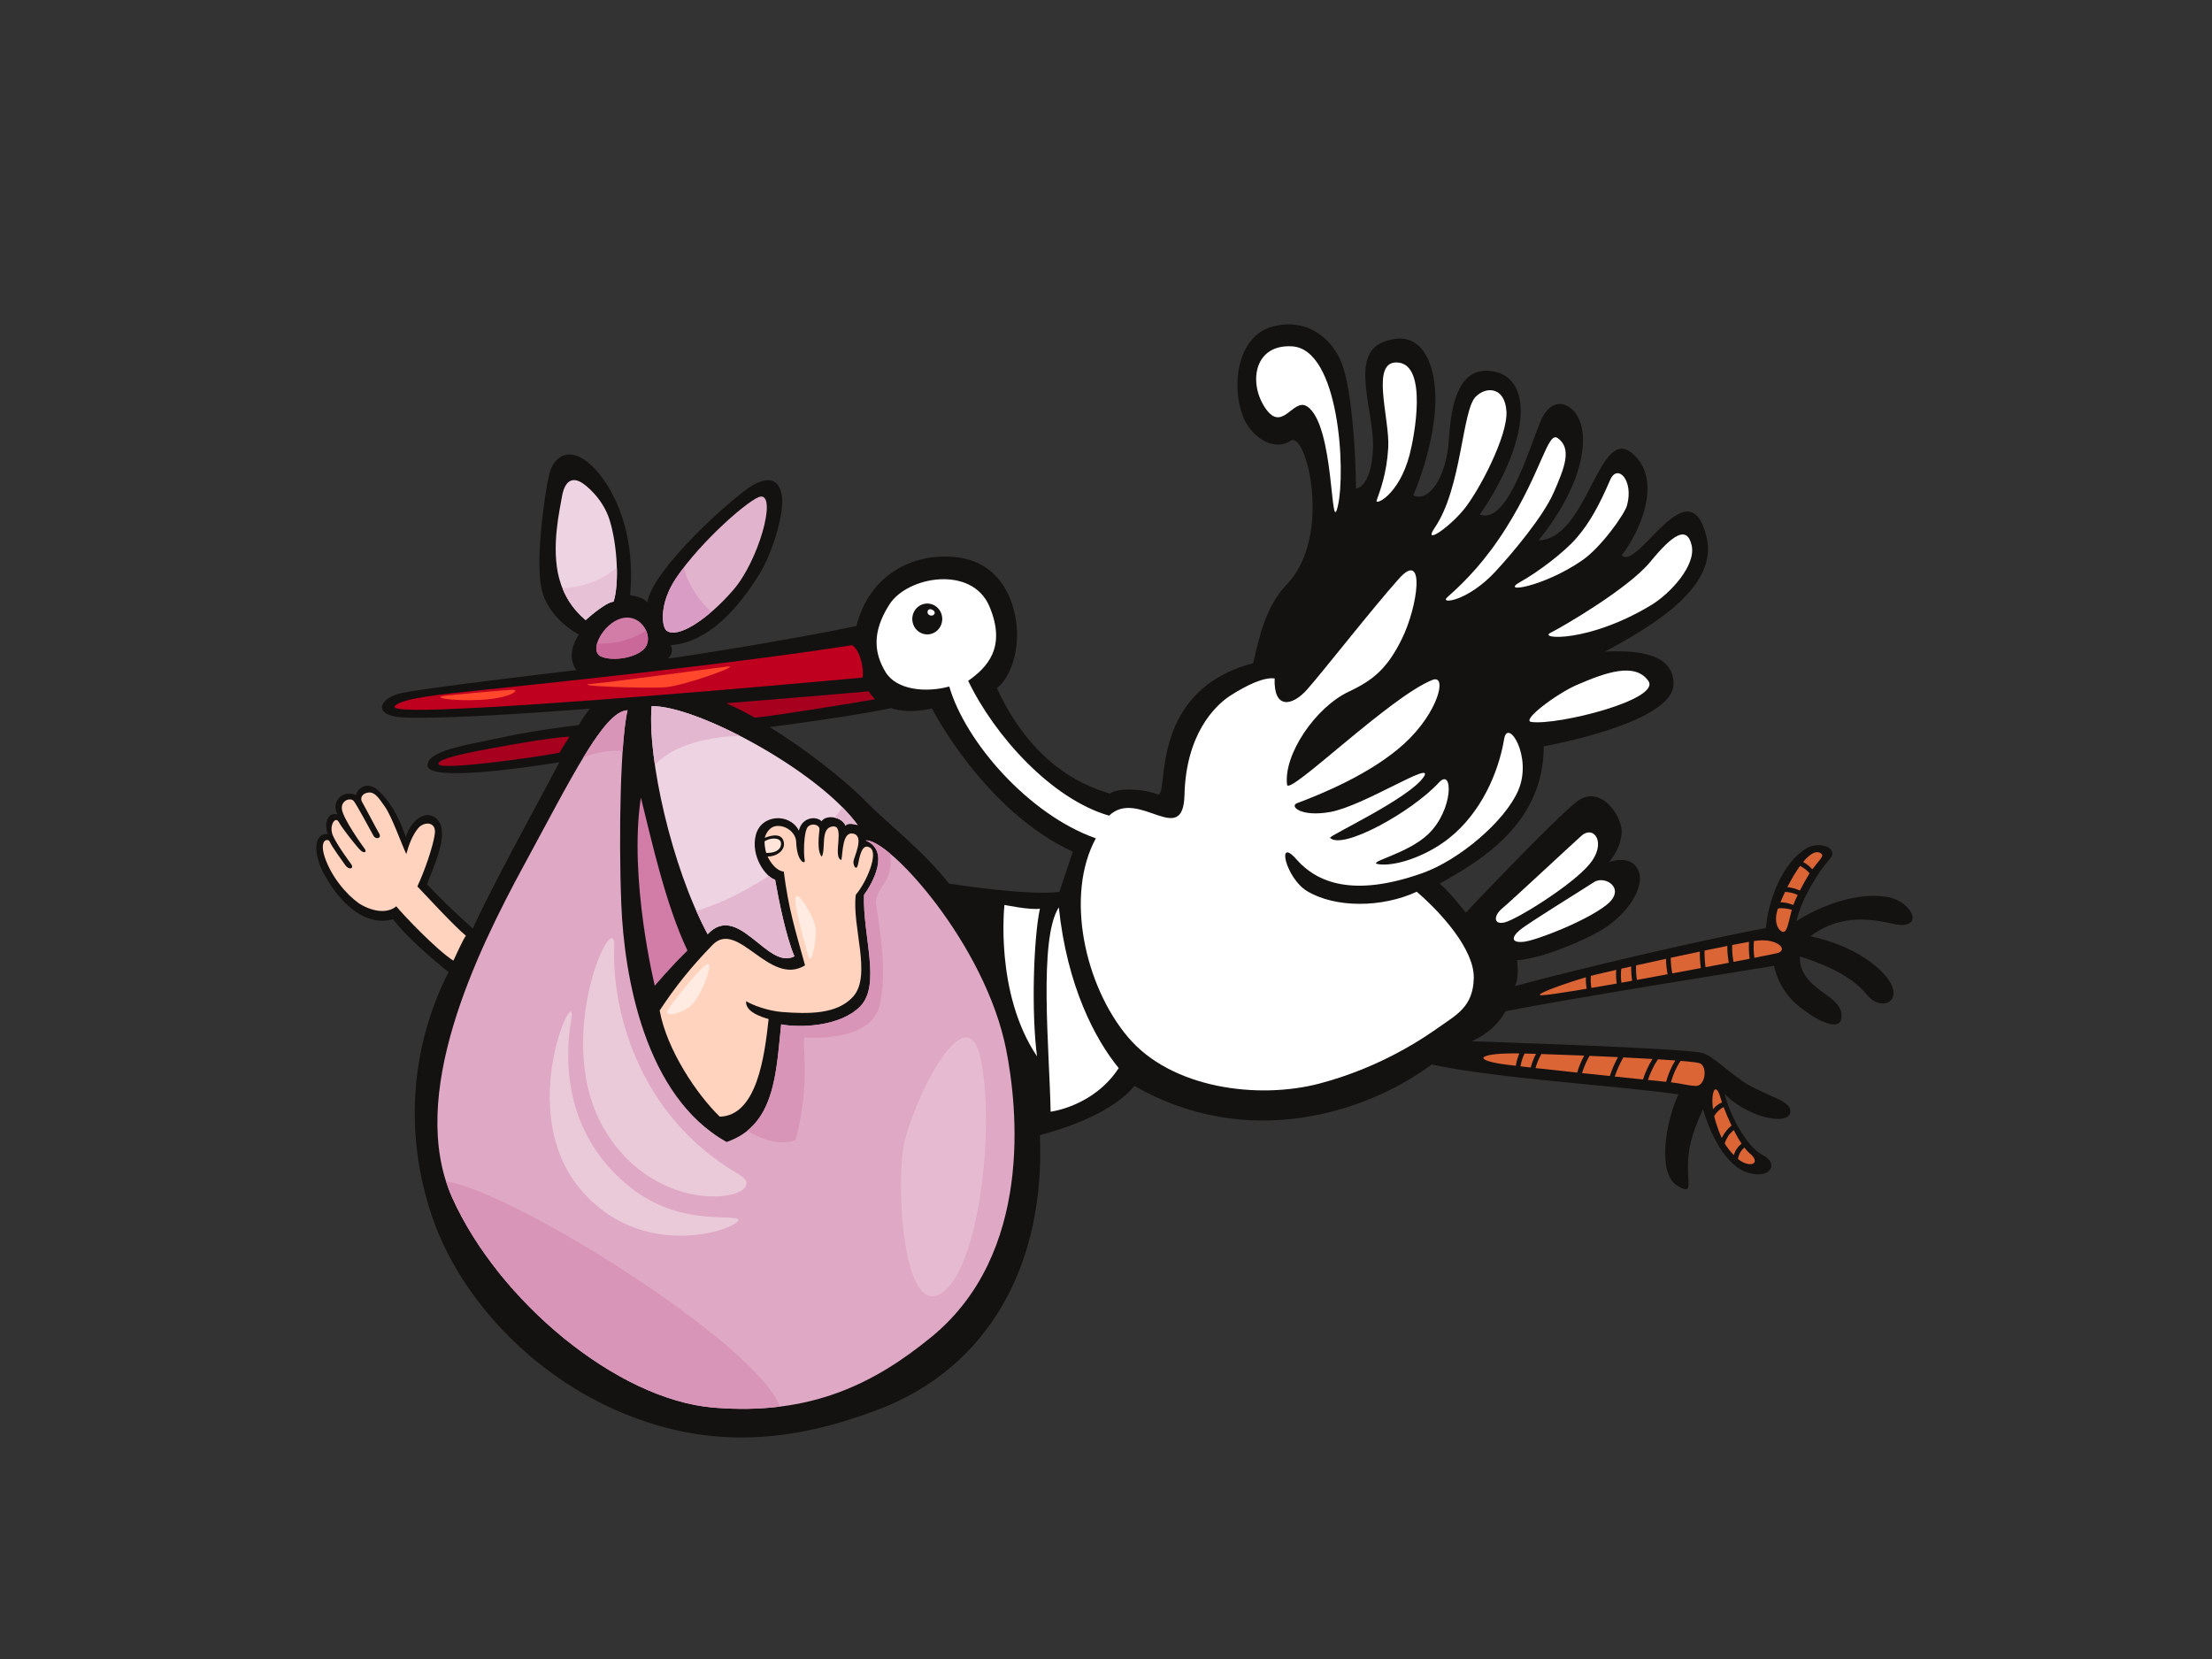 <?xml version="1.0" encoding="utf-8"?>
<!-- Generator: Adobe Illustrator 17.0.0, SVG Export Plug-In . SVG Version: 6.00 Build 0)  -->
<!DOCTYPE svg PUBLIC "-//W3C//DTD SVG 1.1//EN" "http://www.w3.org/Graphics/SVG/1.1/DTD/svg11.dtd">
<svg version="1.1" id="Layer_1" xmlns="http://www.w3.org/2000/svg" xmlns:xlink="http://www.w3.org/1999/xlink" x="0px" y="0px"
	 width="800px" height="600px" viewBox="0 0 800 600" enable-background="new 0 0 800 600" xml:space="preserve">
<rect x="0" y="0" width="800" height="600" fill="#333333" stroke="none"/>
<g>
	<path fill="#A7001F" d="M157.119,275.792c0.227-2.779,14.775-5.341,31.357-8.543c16.585-3.204,72.558-15.484,72.558-15.484
		l54.158-3.471l6.476,5.606c0,0-59.084,9.876-90.177,15.217c-31.097,5.34-50.791,8.81-59.339,9.344
		C163.6,278.993,156.864,278.993,157.119,275.792z"/>
	<path fill="#141111" d="M682.196,324.333c-15.959-2.353-32.487,8.806-32.487,8.806c1.949-8.52,8.253-18.229,11.959-22.337
		c3.705-4.111-3.587-6.586-7.885-4.225c-9.462,5.198-14.35,19.822-15.143,29.083c-20.814,3.736-68.78,14.948-90.682,20.969
		c1.227-2.619,1.104-6.234,0.706-9.294c10.545-0.885,27.595-8.663,32.834-12.453c9.535-6.907,12.858-15.296,11.206-19.653
		c-2.566-6.753-10.871-3.399-10.871-3.399s4.149-4.271,4.661-10.413c0.515-6.062-7.76-18.193-16.304-11.439
		c-8.553,6.754-40.092,40.104-40.092,40.104s-5.532-7.307-9.417-10.511c14.765-8.275,37.571-21.622,37.644-49.649
		c0,0,46.833-8.279,46.925-22.521c0.073-12.469-16.538-12.037-24.798-11.742c17.201-9.278,41.131-23.354,36.759-41.437
		c-6.356-26.28-25.011,12.695-30.715,6.555c6.221-7.742,15.291-26.962,3.925-36.762c-12.285-10.595-16.03,30.835-33.984,31.422
		c7.515-9.344,16.328-23.492,16.066-37.106c-0.222-11.748-10.687-17.542-15.421-5.765c-4.789,11.905-12.303,37.266-21.89,33.527
		c17.359-25.092,19.953-48.851,5.067-51.733c-12.504-2.418-15.412,11.313-16.212,24.236c-0.897,14.548-7.515,23.225-12.957,20.556
		c3.368-7.475,8.286-23.059,8.034-35.773c-0.253-12.709-5.44-25.091-19.049-19.588c-11.935,4.828-3.198,24.809-3.495,37.742
		c-0.257,11.213-3.932,15.109-6.193,15.109c0-12.031-1.428-35.527-5.058-45.087c-3.632-9.561-13.184-16.864-25.438-13.343
		c-12.261,3.524-14.621,20.9-10.472,32.111c2.743,7.42,11.017,13.231,17.359,9.076c5.704-3.74,15.291,34.704-1.411,51.991
		c-7.746,8.022-9.941,19.319-12.16,28.455c-39.03,10.317-29.957,49.293-34.623,47.425c-4.666-1.87-13.939-2.588-17.102-0.268
		c-20.484-5.786-33.432-21.599-40.944-38.175c3.993-2.641,9.422-13.521,6.438-26.969c-2.06-9.278-7.937-18.776-20.949-20.31
		c-16.384-1.933-31.857,6.931-36.28,24.857c-22.801,4.805-62.966,11.211-68.149,11.748c2.334-2.138,1.038-4.808,1.038-4.808
		c10.361-0.799,21.246-8.276,32.131-25.894c4.35-7.039,8.699-21.122,8.109-27.266c-0.588-6.145-4.118-8.611-10.958-4.502
		c-6.842,4.111-35.763,29.9-37.838,42.18c-1.553-2.136-6.195-2.583-6.195-2.583c2.568-28.363-10.255-45.098-16.811-49.21
		c-6.554-4.111-11.116-0.293-12.54,5.872c-1.425,6.165-5.414,32.594-2.28,42.576s13.111,14.974,13.111,14.974
		s-5.131,6.752-0.946,12.862c0,0-53.71,6.27-63.174,8.297c-8.482,1.817-10.519,8.206,0.298,8.797
		c11.222,0.615,38.192-0.861,67.809-3.15c0,0-2.358,2.824-4.01,5.938c-13.033,1.548-22.015,3.148-32.35,5.412
		c-7.404,1.621-23.238,4.004-22.327,9.41c0.906,5.407,33.125,0.973,47.658-1.396c-9.915,18.629-25.06,46.213-31.324,60.154
		c0,0-9.984-8.844-16.526-16.027c2.152-6.119,8.35-18.488,3.698-23.411c-3.422-3.623-8.94-0.894-11.409,6.257
		c-2.931-8.421-6.167-13.185-9.868-16.679c-3.701-3.497-7.404-1.271-8.171,1.588c-4.628-2.065-9.264,2.219-6.632,6.99
		c-4.163-1.112-4.895,4.628-3.392,7.149c-4.593-0.793-6.106,5.805-1.586,14.254c4.52,8.452,13.538,19.622,25.062,16.524
		c5.806,7.826,20.049,19.105,20.049,19.105c-13.779,27.056-16.094,58.69-5.95,88.424c10.142,29.735,36.415,57.599,68.999,71.082
		c32.948,13.636,62.162,9.992,91.668-1.015c41.463-15.464,61.116-53.818,59.148-99.514c11.19-3.013,26.424-8.481,34.208-17.8
		c40.934,23.468,83.689,9.854,107.529-7.766c22.877,5.015,65.185,7.475,89.167,10.79c-4.6,10.194-7.736,28.688-0.323,33.093
		c7.409,4.408,1.692-3.189,4.845-15.856c1.445-5.8,4.414-11.866,4.414-11.866c2.367,8.45,8.126,20.676,16.391,23.024
		c8.261,2.347,11.112-3.524,5.129-6.463c-5.988-2.933-12.216-15.499-13.68-22.017c9.405,9.395,24.933,11.697,23.656,5.577
		c-0.698-3.348-7.831-4.689-15.39-9.101c-6.243-3.646-12.691-10.655-16.814-11.452c-9.117-1.757-82.938-4.111-82.938-4.111
		c5.7-2.646,9.337-5.851,12.254-10.865c19.471-4.01,97.099-16.421,97.099-16.421s1.206,7.964,8.204,13.971
		c6.826,5.861,15.331,9.909,16.11,5.094c1.425-8.813-15.292-9.853-15.006-22.478c7.781,2.509,18.43,6.623,24.175,13.773
		c5.749,7.146,15.343,1.658,5.369-8.324c-9.974-9.983-25.806-12.731-25.806-12.731c8.268-6.018,16.969-7.53,29.514-4.595
		C696.74,336.956,691.854,325.752,682.196,324.333z M158.653,276.428c-0.921-1.73,7.744-3.681,18.765-5.727
		c11.022-2.048,21.867-3.865,28.497-4.298c-0.909,1.716-2.502,3.82-3.573,5.832C193.902,273.871,159.84,278.679,158.653,276.428z
		 M262.62,254.333c0,0,31.647-2.489,51.532-4.297c0.451,0.775,1.742,2.242,2.287,2.865c-6.151,1.097-36.842,6.135-43.493,6.647
		C269.151,257.378,266.588,256.07,262.62,254.333z M383.13,322.565c-11.942,1.482-39.908-3.005-39.908-3.005
		c-9.235-11.843-23-22.406-30.394-30.026c-7.399-7.62-22.825-19.547-34.515-26.585c6.592-0.743,35.985-4.907,43.831-6.874
		c6.892,2.331,14.907,0.134,14.907,0.134s18.808,36.996,50.946,51.819L383.13,322.565z"/>
	<path fill="#FFFFFF" d="M483.88,182.889c-2.846,12.549-1.034-29.363-11.163-35.9c-5.223-3.373-9.117,10.57-15.676-0.294
		c-5.438-9.011-3.134-22.249,10.264-21.435C484.402,126.297,486.736,170.347,483.88,182.889z"/>
	<path fill="#FFFFFF" d="M509.766,164.606c-3.857,14.547-12.53,18.268-11.893,16.417c1.298-3.739,3.63-9.612,4.201-19.062
		c0.637-10.696-6.84-32.004,3.703-30.828C516.323,132.308,511.583,157.758,509.766,164.606z"/>
	<path fill="#FFFFFF" d="M544.824,148.751c0.571,8.808-10,29.045-15.593,35.741c-5.598,6.698-14.697,12.753-10.363,6.409
		c9.849-14.415,9.849-42.446,14.845-47.434C537.571,139.611,544.25,139.943,544.824,148.751z"/>
	<path fill="#FFFFFF" d="M561.923,178.111c-3.705,8.517-14.489,21.451-21.031,28.54c-10.106,10.944-20.472,12.012-17.442,9.334
		c6.733-5.944,13.901-13.332,21.376-25.248c12.771-20.362,14.911-34.846,18.525-32.3
		C568.768,162.254,565.628,169.596,561.923,178.111z"/>
	<path fill="#EED3E2" d="M220.482,188.089c2.851,9.232,3.495,23.099,1.421,29.507c-3.106,0.267-10.102,6.674-10.102,6.674
		c-4.768-4.033-7.88-8.832-9.563-15.04c-3.127-11.551,0.488-26.101,0.854-28.774c0.569-4.109,2.282-8.514,6.844-6.165
		C211.99,175.348,218.139,180.501,220.482,188.089z"/>
	<path fill="#E7C1D6" d="M203.385,212.642c1.813,4.596,4.567,8.368,8.416,11.627c0,0,6.995-6.408,10.102-6.674
		c0.946-2.922,1.319-7.394,1.185-12.268C217.629,209.826,210.777,212.566,203.385,212.642z"/>
	<path fill="#FFFFFF" d="M588.43,182.809c-0.828,3.037-9.271,15.069-16.184,19.837c-14.071,9.707-30.274,12.199-22.287,7.741
		c6.221-3.47,15.669-10.552,20.234-15.836c4.56-5.284,8.015-11.395,12.159-21.005C584.942,167.549,590.948,173.588,588.43,182.809z"
		/>
	<path fill="#E2B3CC" d="M244.421,209.23c9.035-13.58,27.392-29.482,30.781-29.654c5.7-0.294-0.852,23.198-9.976,33.766
		c-9.12,10.569-20.234,17.908-24.222,14.678C239.382,226.711,238.261,218.496,244.421,209.23z"/>
	<path fill="#D99DC5" d="M247.249,205.313c-1.008,1.314-1.971,2.628-2.827,3.917c-6.16,9.266-5.039,17.482-3.418,18.79
		c2.872,2.326,9.433-0.842,16.29-6.732C252.585,217.099,249.035,211.57,247.249,205.313z"/>
	<path fill="#FFFFFF" d="M611.8,197.196c1.711,7.34-7.807,17.505-14.545,21.592c-22.674,13.757-41.336,12.421-36.408,10.02
		c3.894-1.902,28.074-15.931,36.018-25.629C604.831,193.458,610.089,189.855,611.8,197.196z"/>
	<path fill="#FFFFFF" d="M357.824,219.289c6.302,14.901-0.871,22.154-7.666,26.939c9.407,19.671,30.049,42.752,50.974,48.767
		c10.453-10.126,26.776,12.031,27.255-7.519c0.524-21.592,10.696-32.143,16.681-35.96c5.983-3.816,12.027-6.657,15.926-6.155
		c-0.432,11.211,6.304,10.145,11.746,4.003c5.867-6.623,23.474-29.179,33.167-40.04c9.688-10.866,6.995,9.876,1.008,21.934
		c-5.226,10.524-10.25,14.725-19.148,18.907c-11.921,5.608-23.613,22.685-22.285,33.637c0.519,4.271,37.272-31.888,52.603-37.906
		c5.443-2.138,2.131,11.722-10.106,22.957c-11.917,10.946-30.087,18.336-38.865,21.624c-2.856,1.067,1.291,5.071,11.916,3.204
		c12.112-2.133,37.862-18.976,33.944-12.816c-4.921,7.744-34.621,21.481-33.944,22.157c4.498,4.508,29.542-9.341,39.388-20.019
		c5.176-5.616,5.322,9.854-3.889,18.685c-7.512,7.207-22.544,10.144-18.065,10.853c5.69,0.903,16.873-2.488,25.549-9.347
		c11.605-9.182,17.937-23.703,19.986-35.943c1.296-7.742,10.363,6.407,5.098,18.619c-4.813,11.16-21.364,25.217-34.772,29.948
		c-25.003,8.827-38.086,3.367-45.475-5.054c-7.394-8.421-3.788,6.895,3.863,11.51c10.13,6.109,26.972,6.109,39.672,0.234
		c8.761,7.518,20.793,20.828,20.63,31.142c-0.165,10.322-6.207,13.332-12.162,17.551c-5.957,4.219-21.35,14.788-43.58,20.663
		c-22.235,5.869-53.627,1.833-69.318-16.764c-15.693-18.597-22.818-51.351-11.629-71.91c-24.225-8.515-47.175-34.851-53.011-54.904
		c-8.551,2.347-19.181,1.251-23.085-5.287c-3.904-6.535-5.131-14.095,1.426-24.37C328.216,208.352,351.516,204.388,357.824,219.289z
		"/>
	<path fill="#D27DA8" d="M233.874,233.306c-1.994,4.405-11.971,6.168-16.53,4.111c-4.558-2.056,0.852-12.038,7.413-13.799
		C231.313,221.855,235.87,228.903,233.874,233.306z"/>
	<path fill="#CB689A" d="M217.36,232.796c-0.479,0-0.949-0.053-1.425-0.074c-0.588,2.1-0.269,3.939,1.409,4.696
		c4.56,2.057,14.536,0.294,16.53-4.111c0.718-1.578,0.578-3.495-0.184-5.224C228.87,231.049,223.291,232.796,217.36,232.796z"/>
	<path fill="#C0001F" d="M311.969,245.052c0,0-88.27,8.181-137.538,10.824c-20.696,1.11-33.422,1.298-31.588-0.595
		c2.695-2.778,16.644-4.188,31.133-5.69c14.491-1.503,89.927-9.244,134.212-16.263C310.619,234.829,312.537,240.647,311.969,245.052
		z"/>
	<path fill="#FFFFFF" d="M596.126,246.227c4.848,6.754-32.761,16.188-42.28,14.882c-3.887-0.536,9.285-10.295,16.328-13.349
		C580.866,243.123,591.279,239.474,596.126,246.227z"/>
	<path fill="#EED3E2" d="M310.184,298.38c-1.982-0.543-3.963-0.68-4.362,0.274c-1.449-3.402-7.128-4.084-8.673-1.631
		c-2.023-2.044-7.128-1.467-8.22,3.393c-3.283-6.486-13.651-5.992-15.577,1.585c-1.928,7.573,3.488,15.129,6.974,16.162
		c1.291,7.347,3.906,20.428,6.974,27.701c-9.684,5.186-20.271-19.822-31.378-7.981c-13.144-24.57-21.822-63.859-20.253-82.496
		C252.314,255.17,296.319,279.057,310.184,298.38z"/>
	<path fill="#E3B7CF" d="M261.008,266.594c2.254-0.274,4.475-0.406,6.665-0.426c-12.674-6.52-24.86-10.875-32.004-10.781
		c-0.465,5.551-0.017,12.943,1.18,21.224C242.8,270.33,252.339,267.65,261.008,266.594z"/>
	<path fill="#E3B7CF" d="M278.063,316.788c-1.246,0.804-2.504,1.594-3.762,2.355c-7.248,4.376-14.704,7.971-22.466,10.3
		c1.305,2.95,2.669,5.786,4.088,8.44c11.107-11.841,21.694,13.167,31.378,7.981c-3.068-7.273-5.683-20.354-6.974-27.701
		C279.625,317.955,278.846,317.47,278.063,316.788z"/>
	<path fill="#E3B7CF" d="M304.633,291.934c-0.868,1.298-1.777,2.56-2.726,3.791c1.659,0.365,3.243,1.349,3.915,2.928
		c0.399-0.954,2.379-0.817,4.362-0.274C308.672,296.272,306.786,294.111,304.633,291.934z"/>
	<path fill="#DFA8C5" d="M226.97,256.879c-2.509,10.207-3.3,44.588-2.259,70.304c1.038,25.717,8.397,69.28,38.088,85.827
		c17.517-6.015,17.857-24.75,19.724-42.538c6.97,1.33,21.435,0.798,28.586-6.503c7.626-7.78,0.854-25.556,1.369-40.321
		c3.045-4.122,9.594-15.878,0.611-19.69c8.192-0.95,43.302,37.505,50.814,75.678c4.111,20.886,9.849,73.679-27.005,103.864
		c-20.706,16.958-43.8,28.521-78.905,25.575c-35.105-2.947-77.75-38.841-94.392-75.811c-16.644-36.967,8.841-88.938,26.004-120.547
		C206.767,281.107,218.519,257.015,226.97,256.879z"/>
	<path fill="#D895B8" d="M222.875,271.536c0.774,0,1.541,0.067,2.308,0.125c0.441-6.502,1.034-11.73,1.787-14.783
		c-4.359,0.07-9.601,6.526-16.009,17.089C214.664,272.417,218.684,271.536,222.875,271.536z"/>
	<path fill="#D895B8" d="M287.784,412.236c6.016-23.236,1.503-37.178,3.509-37.049c2.001,0.13,23.642,1.595,26.814-11.489
		c3.009-12.392-0.09-28.435-1.256-36.661c-0.807-5.717,6.771-8.002,5.044-18.341c-3.859-3.218-6.993-4.947-8.806-4.737
		c8.983,3.812,2.433,15.568-0.611,19.69c-0.515,14.765,6.257,32.54-1.369,40.321c-7.151,7.301-21.617,7.833-28.586,6.503
		c-1.555,14.793-2.058,30.237-12.259,38.478C275.16,412.023,282.524,414.559,287.784,412.236z"/>
	<path fill="#D895B8" d="M161.332,427.272c0.651,2.032,1.39,4.038,2.27,5.992c16.642,36.969,59.287,72.864,94.392,75.811
		c8.73,0.73,16.715,0.565,24.104-0.356C273.501,485.816,185.535,430.824,161.332,427.272z"/>
	<path fill="#D27DA8" d="M248.636,343.793c-5.627,5.395-11.824,12.712-11.824,12.712s-9.502-38.697-5.029-68.028
		C235.67,304.019,240.699,327.089,248.636,343.793z"/>
	<path fill="#FFE5D9" d="M279.538,303.278c1.282-0.06,3.167,0.198,2.922,2.188c-0.307,2.495-3.141,3.066-5.346,2.997
		c-0.104-0.354-0.205-0.71-0.274-1.044c-0.236-1.156-0.337-2.197-0.333-3.139C277.437,303.727,278.436,303.33,279.538,303.278z"/>
	<path fill="#FFD3BD" d="M257.678,341.753c9.226-9.508,20.573,15.261,33.477,7.385c-3.698-13.358-5.964-20.412-7.687-33.912
		c-2.582-0.253-4.732-3.078-5.863-5.466c3.441,0.04,6.158-2.246,5.927-4.726c-0.342-3.721-4.053-3.2-6.958-2.009
		c0.503-1.971,1.947-3.961,4.01-4.254c3.495-0.496,7.239,2.261,7.361,5.72c0.26,7.316,3.323,8.154,3.101,6.784
		c-0.517-3.192-0.262-9.444,0.743-11.637c1.048-2.283,4.845-1.6,4.579,0.498c-0.547,4.355-0.547,8.347,0.845,9.683
		c1.579-2.933-0.67-10.443,3.977-10.925c4.647-0.481-0.307,11.138,3.099,12.141c0.571-2.683,0.295-10.51,4.383-9.524
		c4.083,0.987,0.045,8.582-0.012,10.171c-0.052,1.591,1.109,3.318,1.626,1.059c0.515-2.262,1.267-8.134,4.399-6.148
		c3.134,1.986-1.289,12.495-5.18,17.008c-1.461,11.527,5.879,29.207-0.961,36.842c-5.775,6.441-16.087,6.3-25.702,5.566
		c-5.131-0.392-10.767-2.538-12.976-3.904c-0.262,2.181,1.588,4.638,8.119,6.456c-1.473,13.468-4.215,34.922-17.673,35.301
		c-8.272-8.021-19.155-24.168-21.739-38.402C244.254,356.816,250.079,349.576,257.678,341.753z"/>
	<path fill="#FFFFFF" d="M574.869,312.539c-6.387,7.68-26.429,20.048-30.661,21.055c-4.232,1.008-3.974-2.524-0.965-5.01
		c3.007-2.493,24.095-22.164,28.657-26.275C576.462,298.199,581.262,304.857,574.869,312.539z"/>
	<path fill="#FFFFFF" d="M581.019,327.267c-7.411,5.872-25.499,12.901-29.99,13.349c-4.496,0.452-4.496-1.605-1.359-4.246
		c3.137-2.644,22.802-14.68,26.792-17.323C580.453,316.403,588.43,321.393,581.019,327.267z"/>
	<path fill="#DC6536" d="M651,313.188c-1.567,2.142-3.134,4.796-4.569,7.651c1.546,0.149,3.068,0.583,4.522,1.241
		c1.022-2.006,2.2-4.116,3.302-5.918c0.068-0.108,0.137-0.212,0.208-0.318C653.438,314.686,652.291,313.767,651,313.188z"/>
	<path fill="#DC6536" d="M655.458,314.392c2.15-2.915,4.3-4.72,3.373-5.54c-1.775-1.564-4.199-0.122-6.717,2.899
		C653.344,312.387,654.451,313.303,655.458,314.392z"/>
	<path fill="#DC6536" d="M645.581,322.572c-0.578,1.238-1.14,2.495-1.657,3.752c1.515-0.02,3.089,0.343,4.647,0.975
		c0.366-0.995,0.925-2.26,1.588-3.635C648.699,323.011,647.148,322.618,645.581,322.572z"/>
	<path fill="#DC6536" d="M643.049,328.541c-1.638,4.39-0.25,7.711,1.527,8.415c1.742,0.693,2.197-3.265,3.458-7.92
		C646.414,328.56,644.668,328.317,643.049,328.541z"/>
	<path fill="#FFFFFF" d="M376.087,328.649c-2.334,11.212-3.097,37.507-1.038,53.39c-15.388-22.898-11.775-54.768-11.775-54.768
		S372.46,329.182,376.087,328.649z"/>
	<path fill="#FFFFFF" d="M404.598,386.286c-9.079,13.906-24.626,15.774-24.626,15.774c-0.406-22.124-4.444-62.458,2.964-73.909
		C385.931,356.679,396.056,375.851,404.598,386.286z"/>
	<path fill="#DC6536" d="M573.57,353.442c-6.805,1.985-17.515,5.737-16.623,6.428c0.543,0.419,10.116-1.137,16.899-2.285
		C573.608,356.209,573.507,354.822,573.57,353.442z"/>
	<path fill="#DC6536" d="M584.533,350.763c-3.309,0.752-6.007,1.378-7.713,1.795c-0.432,0.102-0.928,0.235-1.454,0.375
		c-0.127,1.449-0.059,2.914,0.184,4.36c1.518-0.258,2.813-0.483,3.701-0.631c1.421-0.24,3.281-0.568,5.457-0.955
		C584.479,354.021,584.394,352.352,584.533,350.763z"/>
	<path fill="#DC6536" d="M589.94,349.543c-1.237,0.276-2.433,0.546-3.571,0.805c-0.217,1.604-0.198,3.31,0.038,5.057
		c1.213-0.217,2.518-0.453,3.88-0.699C590.023,352.995,589.903,351.271,589.94,349.543z"/>
	<path fill="#DC6536" d="M602.53,346.764c-3.739,0.814-7.428,1.627-10.821,2.384c-0.066,1.754,0.033,3.507,0.297,5.245
		c3.429-0.624,7.205-1.318,11.109-2.041C602.751,350.496,602.555,348.627,602.53,346.764z"/>
	<path fill="#DC6536" d="M624.708,342.103c-2.513,0.499-5.294,1.069-8.227,1.682c-0.047,1.993,0.08,4.008,0.345,6.012
		c2.901-0.548,5.737-1.086,8.419-1.598C624.873,346.157,624.668,344.113,624.708,342.103z"/>
	<path fill="#DC6536" d="M632.558,340.625c-1.648,0.282-3.708,0.664-6.085,1.128c-0.075,2.01,0.102,4.065,0.472,6.12
		c2.082-0.398,4.029-0.777,5.844-1.129C632.518,344.72,632.421,342.68,632.558,340.625z"/>
	<path fill="#DC6536" d="M635.456,340.189c-0.316,0.036-0.708,0.09-1.138,0.155c-0.165,2.04-0.09,4.059,0.17,6.068
		c3.55-0.699,6.387-1.276,8.095-1.653C647.002,343.784,643.15,339.306,635.456,340.189z"/>
	<path fill="#DC6536" d="M614.76,344.148c-3.406,0.713-6.967,1.476-10.512,2.244c-0.002,1.88,0.191,3.77,0.562,5.648
		c3.413-0.632,6.894-1.283,10.314-1.925C614.857,348.127,614.734,346.128,614.76,344.148z"/>
	<path fill="#DC6536" d="M549.49,380.983c-13.54-0.223-17.588,2.005-6.894,3.744c1.029,0.169,3.004,0.42,5.615,0.735
		C548.468,383.9,548.893,382.394,549.49,380.983z"/>
	<path fill="#DC6536" d="M555.525,381.139c-1.537-0.048-2.943-0.088-4.152-0.119c-0.696,1.437-1.187,3.007-1.466,4.641
		c1.145,0.135,2.389,0.275,3.708,0.424C554.071,384.35,554.706,382.695,555.525,381.139z"/>
	<path fill="#DC6536" d="M572.945,381.782c-5.679-0.239-11.065-0.438-15.492-0.581c-0.923,1.573-1.612,3.284-2.108,5.083
		c4.458,0.497,9.658,1.06,15.051,1.632C571.038,385.774,571.897,383.703,572.945,381.782z"/>
	<path fill="#DC6536" d="M585.159,382.329c-3.411-0.166-6.882-0.321-10.276-0.465c-1.128,1.92-2.037,4.042-2.716,6.239
		c3.347,0.355,6.741,0.707,10.052,1.056C582.997,386.786,583.974,384.501,585.159,382.329z"/>
	<path fill="#DC6536" d="M597.649,382.991c-3.297-0.192-6.863-0.383-10.54-0.565c-1.26,2.183-2.301,4.502-3.12,6.918
		c3.588,0.372,7.052,0.73,10.219,1.056C595.057,387.794,596.204,385.305,597.649,382.991z"/>
	<path fill="#DC6536" d="M605.909,383.533c-1.888-0.14-4.001-0.282-6.285-0.421c-1.553,2.305-2.738,4.831-3.635,7.472
		c2.431,0.249,4.652,0.476,6.585,0.673C603.327,388.509,604.427,385.882,605.909,383.533z"/>
	<path fill="#DC6536" d="M614.828,384.564c-0.595-0.273-3.17-0.575-6.993-0.884c-1.603,2.298-2.75,4.967-3.533,7.753
		c3.689,0.378,5.31,1.073,8.879,1.311C616.745,392.985,617.668,385.866,614.828,384.564z"/>
	<path fill="#141111" d="M340.772,223.859c0,3.08-2.424,5.577-5.412,5.577c-2.995,0-5.419-2.497-5.419-5.577
		c0-3.084,2.424-5.581,5.419-5.581C338.348,218.278,340.772,220.775,340.772,223.859z"/>
	<path fill="#FFD3BD" d="M163.98,347.432c1.161-2.526,3.477-7.57,4.513-9.033c-4.133-3.326-15.096-15.282-17.552-17.811
		c2.587-5.454,5.811-14.765,6.33-19.155c0.517-4.39-4.003-4.391-6.068-1.865c-2.065,2.529-3.356,5.986-4.262,9.314
		c-1.808-3.857-5.166-13.435-7.746-17.161c-2.584-3.724-3.878-5.453-6.198-5.055c-2.325,0.4-2.709,2.261-2.068,3.327
		c0.649,1.063,5.164,9.711,6.198,11.44c1.034,1.729-1.161,2.394-2.065,0.797c-0.909-1.596-5.938-11.04-7.104-12.503
		c-1.161-1.463-4.907-0.268-4.26,3.192c0.647,3.459,7.102,12.639,8.138,13.969c1.029,1.329-0.132,1.862-1.421,0.663
		c-1.291-1.197-6.585-7.846-7.878-10.241c-1.291-2.394-3.743,1.463-2.068,5.055c1.68,3.59,5.553,8.777,6.59,10.241
		c1.029,1.465-0.779,2.262-2.2,0.267c-1.418-1.994-4.904-6.784-5.549-8.381c-0.647-1.597-4.52-0.93-1.291,7.051
		c3.226,7.982,9.611,14.053,12.91,15.83c5.681,3.06,10.071,2.396,12.398,0.4C145.519,330.566,158.172,343.841,163.98,347.432z"/>
	<path fill="#FFFFFF" d="M336.883,220.421c2.093,0.718,1.034,2.66-0.517,2.127C334.82,222.018,335.334,219.889,336.883,220.421z"/>
	<path fill="#FFEBE1" d="M241.655,365.032c1.614-2.453,11.069-14.679,13.935-16.224c2.865-1.545-1.336,9.657-4.583,13.711
		C247.763,366.576,239.366,368.508,241.655,365.032z"/>
	<path fill="#FFEBE1" d="M288.051,328.951c0.72,3.789,3.682,15.409,4.602,17.543c0.918,2.135,3.222-7.822,2.07-12.088
		C293.571,330.138,285.752,316.863,288.051,328.951z"/>
	<path fill="#EACAD9" d="M222.151,342.465c-0.904,21.319,7.822,60.689,45.102,82.262c13.642,7.896-26.927,18.256-47.864-14.934
		C198.445,376.602,222.838,326.107,222.151,342.465z"/>
	<path fill="#EACAD9" d="M206.588,368.861c-2.757,16.008-1.407,38.763,16.54,56.307c17.951,17.545,36.2,14.281,43.104,15.468
		c6.903,1.187-31.513,18.596-56.139-10.327C185.469,401.389,209.248,353.391,206.588,368.861z"/>
	<path fill="#E6BBD2" d="M326.63,415.593c-2.365,15.696,0.25,60.671,13.779,52.15c13.538-8.518,19.551-59.38,14.291-84.681
		C349.436,357.76,328.886,400.618,326.63,415.593z"/>
	<path fill="#FF472B" d="M214.606,247.261c5.053-0.372,42.353-5.424,48.369-6.197c6.016-0.774-15.539,6.971-22.306,7.488
		C233.902,249.069,204.077,248.036,214.606,247.261z"/>
	<path fill="#FF472B" d="M161.259,251.58c5.332-0.538,20.779-1.99,23.956-2.106c3.181-0.116-0.453,3.042-11.239,3.628
		C163.192,253.685,155.469,252.164,161.259,251.58z"/>
	<path fill="#DC6536" d="M622.499,398.832c0.099-0.042,0.194-0.055,0.288-0.095c-0.219-0.643-0.401-1.218-0.533-1.677
		c-1.725-6.097-3.587-2.339-2.726,4.108C620.358,400.172,621.335,399.339,622.499,398.832z"/>
	<path fill="#DC6536" d="M629.858,413.608c-0.977-1.46-1.93-3.144-2.816-4.887c-0.866,0.713-1.574,1.462-1.964,2.068
		c-0.567,0.886-0.996,1.796-1.331,2.726c0.833,1.381,1.914,2.812,3.326,4.264C627.571,416.045,628.555,414.65,629.858,413.608z"/>
	<path fill="#DC6536" d="M632.874,417.19c-0.656-0.55-1.321-1.292-1.99-2.154c-1.201,0.982-2.037,2.358-2.322,4.135
		C632.971,422.718,637.141,420.749,632.874,417.19z"/>
	<path fill="#DC6536" d="M625.945,407.308c0.09-0.076,0.201-0.144,0.29-0.219c-1.128-2.361-2.112-4.726-2.846-6.684
		c-1.432,0.689-2.577,1.835-3.422,3.212c0.212,0.956,0.474,1.941,0.814,2.948c0.498,1.488,1.05,3.185,1.919,4.995
		C623.464,409.983,624.512,408.543,625.945,407.308z"/>
</g>
</svg>
